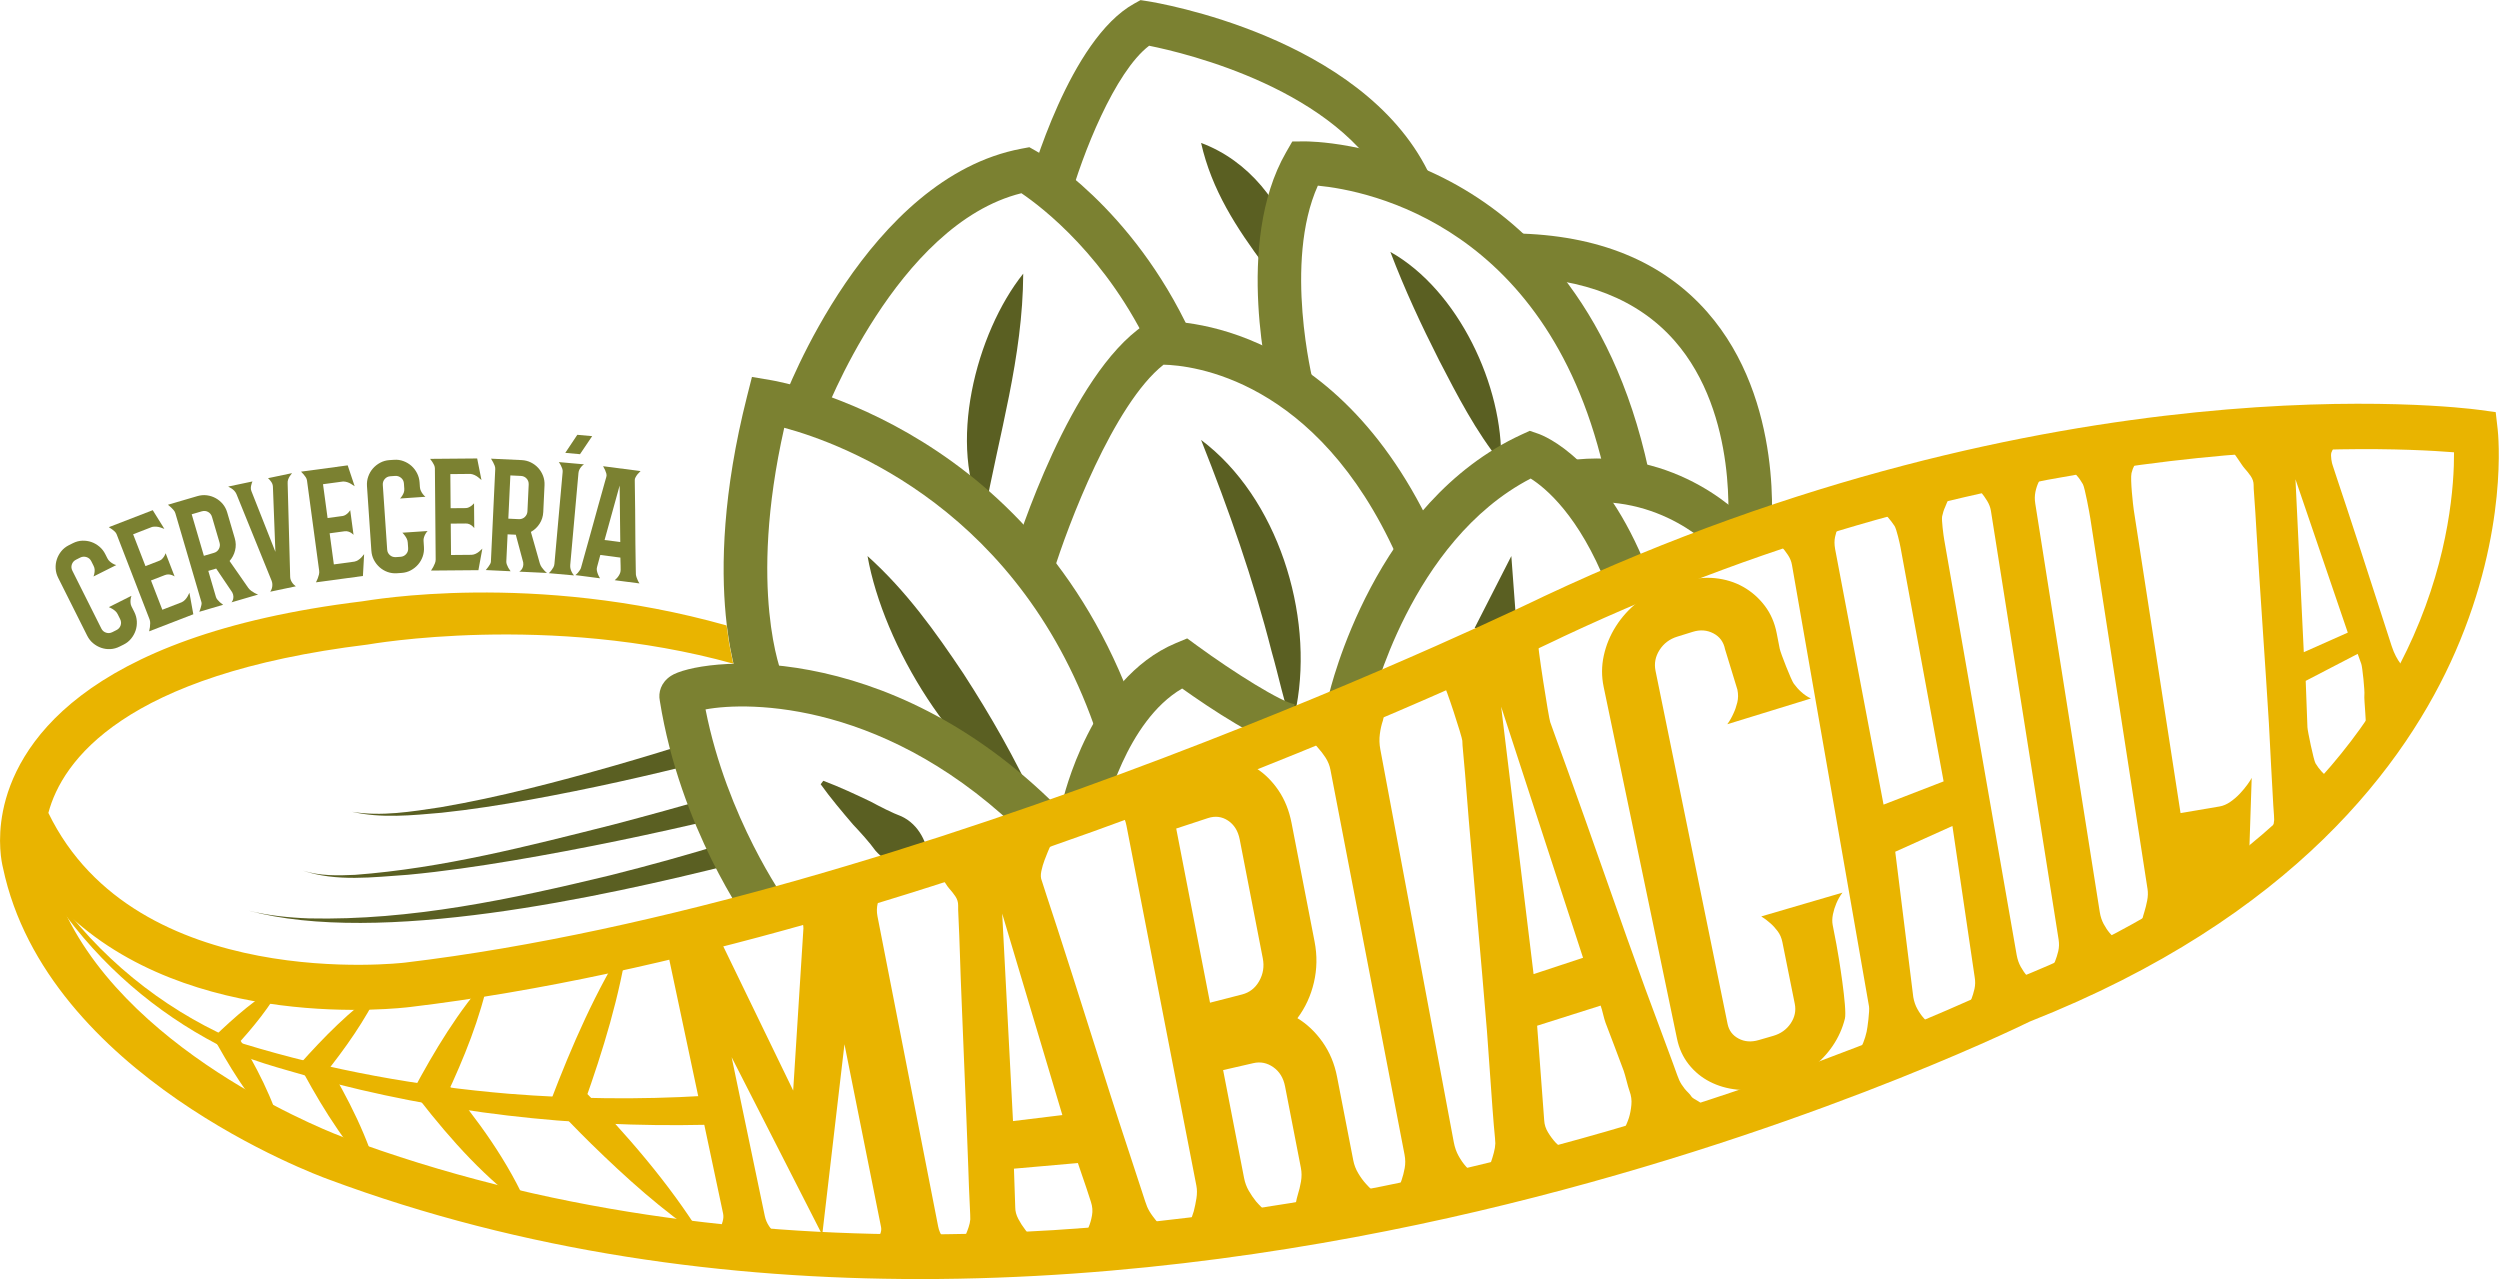 <?xml version="1.0" encoding="UTF-8" standalone="no"?>
<!-- Created with Inkscape (http://www.inkscape.org/) -->

<svg
   width="83.701mm"
   height="42.829mm"
   viewBox="0 0 83.701 42.829"
   version="1.1"
   id="svg1"
   inkscape:export-filename="bitmap.svg"
   inkscape:export-xdpi="96"
   inkscape:export-ydpi="96"
   inkscape:version="1.3 (0e150ed6c4, 2023-07-21)"
   sodipodi:docname="logo mariachila.svg"
   xmlns:inkscape="http://www.inkscape.org/namespaces/inkscape"
   xmlns:sodipodi="http://sodipodi.sourceforge.net/DTD/sodipodi-0.dtd"
   xmlns="http://www.w3.org/2000/svg"
   xmlns:svg="http://www.w3.org/2000/svg">
  <sodipodi:namedview
     id="namedview1"
     pagecolor="#ffffff"
     bordercolor="#000000"
     borderopacity="0.25"
     inkscape:showpageshadow="2"
     inkscape:pageopacity="0.0"
     inkscape:pagecheckerboard="0"
     inkscape:deskcolor="#d1d1d1"
     inkscape:document-units="mm"
     inkscape:zoom="1.0343421"
     inkscape:cx="595.54766"
     inkscape:cy="355.29832"
     inkscape:window-width="1920"
     inkscape:window-height="1017"
     inkscape:window-x="-8"
     inkscape:window-y="-8"
     inkscape:window-maximized="1"
     inkscape:current-layer="layer1" />
  <defs
     id="defs1">
    <clipPath
       clipPathUnits="userSpaceOnUse"
       id="clipPath74">
      <path
         d="M 0,612 H 792 V 0 H 0 Z"
         transform="translate(-249.864,-384.919)"
         id="path74" />
    </clipPath>
    <clipPath
       clipPathUnits="userSpaceOnUse"
       id="clipPath76">
      <path
         d="M 0,612 H 792 V 0 H 0 Z"
         transform="translate(-262.531,-382.766)"
         id="path76" />
    </clipPath>
    <clipPath
       clipPathUnits="userSpaceOnUse"
       id="clipPath78">
      <path
         d="M 0,612 H 792 V 0 H 0 Z"
         transform="translate(-263.001,-379.815)"
         id="path78" />
    </clipPath>
    <clipPath
       clipPathUnits="userSpaceOnUse"
       id="clipPath80">
      <path
         d="M 0,612 H 792 V 0 H 0 Z"
         transform="translate(-264.86,-379.019)"
         id="path80" />
    </clipPath>
    <clipPath
       clipPathUnits="userSpaceOnUse"
       id="clipPath82">
      <path
         d="M 0,612 H 792 V 0 H 0 Z"
         transform="translate(-268.354,-375.295)"
         id="path82" />
    </clipPath>
    <clipPath
       clipPathUnits="userSpaceOnUse"
       id="clipPath84">
      <path
         d="M 0,612 H 792 V 0 H 0 Z"
         transform="translate(-264.683,-372.497)"
         id="path84" />
    </clipPath>
    <clipPath
       clipPathUnits="userSpaceOnUse"
       id="clipPath86">
      <path
         d="M 0,612 H 792 V 0 H 0 Z"
         transform="translate(-265.585,-370.447)"
         id="path86" />
    </clipPath>
    <clipPath
       clipPathUnits="userSpaceOnUse"
       id="clipPath88">
      <path
         d="M 0,612 H 792 V 0 H 0 Z"
         transform="translate(-264.949,-367.531)"
         id="path88" />
    </clipPath>
    <clipPath
       clipPathUnits="userSpaceOnUse"
       id="clipPath90">
      <path
         d="M 0,612 H 792 V 0 H 0 Z"
         transform="translate(-266.431,-366.156)"
         id="path90" />
    </clipPath>
    <clipPath
       clipPathUnits="userSpaceOnUse"
       id="clipPath92">
      <path
         d="M 0,612 H 792 V 0 H 0 Z"
         transform="translate(-269.211,-363.748)"
         id="path92" />
    </clipPath>
    <clipPath
       clipPathUnits="userSpaceOnUse"
       id="clipPath94">
      <path
         d="M 0,612 H 792 V 0 H 0 Z"
         transform="translate(-265.443,-361.426)"
         id="path94" />
    </clipPath>
    <clipPath
       clipPathUnits="userSpaceOnUse"
       id="clipPath72">
      <path
         d="M 0,612 H 792 V 0 H 0 Z"
         transform="translate(-261.616,-288.434)"
         id="path72" />
    </clipPath>
    <clipPath
       clipPathUnits="userSpaceOnUse"
       id="clipPath70">
      <path
         d="M 0,612 H 792 V 0 H 0 Z"
         transform="translate(-252.232,-292.601)"
         id="path70" />
    </clipPath>
    <clipPath
       clipPathUnits="userSpaceOnUse"
       id="clipPath68">
      <path
         d="M 0,612 H 792 V 0 H 0 Z"
         transform="translate(-247.497,-302.253)"
         id="path68" />
    </clipPath>
    <clipPath
       clipPathUnits="userSpaceOnUse"
       id="clipPath66">
      <path
         d="M 0,612 H 792 V 0 H 0 Z"
         transform="translate(-249.001,-312.524)"
         id="path66" />
    </clipPath>
    <clipPath
       clipPathUnits="userSpaceOnUse"
       id="clipPath64">
      <path
         d="M 0,612 H 792 V 0 H 0 Z"
         transform="translate(-247.876,-320.746)"
         id="path64" />
    </clipPath>
    <clipPath
       clipPathUnits="userSpaceOnUse"
       id="clipPath62">
      <path
         d="M 0,612 H 792 V 0 H 0 Z"
         transform="translate(-238.71,-325.288)"
         id="path62" />
    </clipPath>
    <clipPath
       clipPathUnits="userSpaceOnUse"
       id="clipPath60">
      <path
         d="M 0,612 H 792 V 0 H 0 Z"
         transform="translate(-246.327,-335.153)"
         id="path60" />
    </clipPath>
    <clipPath
       clipPathUnits="userSpaceOnUse"
       id="clipPath58">
      <path
         d="M 0,612 H 792 V 0 H 0 Z"
         transform="translate(-241.231,-342.747)"
         id="path58" />
    </clipPath>
    <clipPath
       clipPathUnits="userSpaceOnUse"
       id="clipPath56">
      <path
         d="M 0,612 H 792 V 0 H 0 Z"
         transform="translate(-235.216,-346.945)"
         id="path56" />
    </clipPath>
    <clipPath
       clipPathUnits="userSpaceOnUse"
       id="clipPath54">
      <path
         d="M 0,612 H 792 V 0 H 0 Z"
         transform="translate(-267.958,-301.503)"
         id="path54" />
    </clipPath>
    <clipPath
       clipPathUnits="userSpaceOnUse"
       id="clipPath52">
      <path
         d="M 0,612 H 792 V 0 H 0 Z"
         transform="translate(-264.978,-315.077)"
         id="path52" />
    </clipPath>
    <clipPath
       clipPathUnits="userSpaceOnUse"
       id="clipPath50">
      <path
         d="M 0,612 H 792 V 0 H 0 Z"
         transform="translate(-265.698,-312.815)"
         id="path50" />
    </clipPath>
    <clipPath
       clipPathUnits="userSpaceOnUse"
       id="clipPath48">
      <path
         d="M 0,612 H 792 V 0 H 0 Z"
         transform="translate(-268.107,-319.778)"
         id="path48" />
    </clipPath>
    <clipPath
       clipPathUnits="userSpaceOnUse"
       id="clipPath46">
      <path
         d="M 0,612 H 792 V 0 H 0 Z"
         transform="translate(-279.779,-342.469)"
         id="path46" />
    </clipPath>
    <clipPath
       clipPathUnits="userSpaceOnUse"
       id="clipPath44">
      <path
         d="M 0,612 H 792 V 0 H 0 Z"
         transform="translate(-270.676,-352.856)"
         id="path44" />
    </clipPath>
    <clipPath
       clipPathUnits="userSpaceOnUse"
       id="clipPath42">
      <path
         d="M 0,612 H 792 V 0 H 0 Z"
         transform="translate(-258.517,-329.706)"
         id="path42" />
    </clipPath>
    <clipPath
       clipPathUnits="userSpaceOnUse"
       id="clipPath40">
      <path
         d="M 0,612 H 792 V 0 H 0 Z"
         transform="translate(-264.187,-343.12)"
         id="path40" />
    </clipPath>
    <clipPath
       clipPathUnits="userSpaceOnUse"
       id="clipPath38">
      <path
         d="M 0,612 H 792 V 0 H 0 Z"
         transform="translate(-253.989,-340.968)"
         id="path38" />
    </clipPath>
    <clipPath
       clipPathUnits="userSpaceOnUse"
       id="clipPath36">
      <path
         d="M 0,612 H 792 V 0 H 0 Z"
         transform="translate(-257.248,-341.255)"
         id="path36" />
    </clipPath>
    <clipPath
       clipPathUnits="userSpaceOnUse"
       id="clipPath32">
      <path
         d="M 0,612 H 792 V 0 H 0 Z"
         transform="translate(-256.19,-357.8)"
         id="path32" />
    </clipPath>
    <clipPath
       clipPathUnits="userSpaceOnUse"
       id="clipPath34">
      <path
         d="M 0,612 H 792 V 0 H 0 Z"
         transform="translate(-259.062,-357.945)"
         id="path34" />
    </clipPath>
    <clipPath
       clipPathUnits="userSpaceOnUse"
       id="clipPath30">
      <path
         d="M 0,612 H 792 V 0 H 0 Z"
         transform="translate(-253.782,-357.189)"
         id="path30" />
    </clipPath>
    <clipPath
       clipPathUnits="userSpaceOnUse"
       id="clipPath28">
      <path
         d="M 0,612 H 792 V 0 H 0 Z"
         transform="translate(-251.837,-356.65)"
         id="path28" />
    </clipPath>
    <clipPath
       clipPathUnits="userSpaceOnUse"
       id="clipPath26">
      <path
         d="M 0,612 H 792 V 0 H 0 Z"
         transform="translate(-246.826,-375.666)"
         id="path26" />
    </clipPath>
    <clipPath
       clipPathUnits="userSpaceOnUse"
       id="clipPath24">
      <path
         d="M 0,612 H 792 V 0 H 0 Z"
         transform="translate(-246.532,-371.58)"
         id="path24" />
    </clipPath>
    <clipPath
       clipPathUnits="userSpaceOnUse"
       id="clipPath22">
      <path
         d="M 0,612 H 792 V 0 H 0 Z"
         transform="translate(-247.082,-366.971)"
         id="path22" />
    </clipPath>
    <clipPath
       clipPathUnits="userSpaceOnUse"
       id="clipPath20">
      <path
         d="M 0,612 H 792 V 0 H 0 Z"
         transform="translate(-248.652,-361.091)"
         id="path20" />
    </clipPath>
    <clipPath
       clipPathUnits="userSpaceOnUse"
       id="clipPath18">
      <path
         d="M 0,612 H 792 V 0 H 0 Z"
         transform="translate(-240.82,-357.842)"
         id="path18" />
    </clipPath>
    <clipPath
       clipPathUnits="userSpaceOnUse"
       id="clipPath16">
      <path
         d="M 0,612 H 792 V 0 H 0 Z"
         transform="translate(-264.85,-323.776)"
         id="path16" />
    </clipPath>
    <clipPath
       clipPathUnits="userSpaceOnUse"
       id="clipPath14">
      <path
         d="M 0,612 H 792 V 0 H 0 Z"
         transform="translate(-255.355,-352.846)"
         id="path14" />
    </clipPath>
    <clipPath
       clipPathUnits="userSpaceOnUse"
       id="clipPath12">
      <path
         d="M 0,612 H 792 V 0 H 0 Z"
         transform="translate(-264.85,-350.979)"
         id="path12" />
    </clipPath>
    <clipPath
       clipPathUnits="userSpaceOnUse"
       id="clipPath10">
      <path
         d="M 0,612 H 792 V 0 H 0 Z"
         transform="translate(-276.783,-344.4)"
         id="path10" />
    </clipPath>
    <clipPath
       clipPathUnits="userSpaceOnUse"
       id="clipPath8">
      <path
         d="M 0,612 H 792 V 0 H 0 Z"
         transform="translate(-269.757,-336.884)"
         id="path8" />
    </clipPath>
    <clipPath
       clipPathUnits="userSpaceOnUse"
       id="clipPath6">
      <path
         d="M 0,612 H 792 V 0 H 0 Z"
         transform="translate(-282.306,-336.884)"
         id="path6" />
    </clipPath>
    <clipPath
       clipPathUnits="userSpaceOnUse"
       id="clipPath4">
      <path
         d="M 0,612 H 792 V 0 H 0 Z"
         transform="translate(-277.702,-328.887)"
         id="path4" />
    </clipPath>
  </defs>
  <g
     inkscape:label="Capa 1"
     inkscape:groupmode="layer"
     id="layer1"
     transform="translate(-63.668,-126.089)">
    <path
       id="path1"
       d="M 0.212,206.007 V 89 H 210.824 V 206.007 Z"
       style="display:none;fill:#121f13;fill-opacity:1;fill-rule:nonzero;stroke:none;stroke-width:0.792"
       inkscape:label="fondo" />
    <g
       id="g3"
       inkscape:label="lúpulo">
      <path
         id="path3"
         d="m 0,0 c -1.612,-2.871 -5.684,-4.786 -8.912,-4.679 1.326,1.07 2.834,1.843 4.327,2.617 C -3.07,-1.296 -1.621,-0.619 0,0"
         style="fill:#5a5f22;fill-opacity:1;fill-rule:nonzero;stroke:none"
         transform="matrix(0,-0.792,-0.792,0,110.218,134.523)"
         clip-path="url(#clipPath4)" />
      <path
         id="path5"
         d="m 0,0 c -0.749,-2.01 -2.554,-3.44 -4.581,-3.996 -0.691,-0.161 -1.447,-0.234 -2.174,0.019 0.571,0.507 1.057,0.905 1.564,1.292 C -3.597,-1.502 -2,-0.45 0,0"
         style="fill:#5a5f22;fill-opacity:1;fill-rule:nonzero;stroke:none"
         transform="matrix(0,-0.792,-0.792,0,103.881,130.874)"
         clip-path="url(#clipPath6)" />
      <path
         id="path7"
         d="m 0,0 c -2.431,-3.24 -7.352,-4.762 -11.262,-4.031 -0.273,0.055 -0.545,0.113 -0.813,0.192 1.045,0.349 2.08,0.556 3.119,0.854 C -5.867,-2.199 -2.98,-1.182 0,0"
         style="fill:#5a5f22;fill-opacity:1;fill-rule:nonzero;stroke:none"
         transform="matrix(0,-0.792,-0.792,0,103.881,140.818)"
         clip-path="url(#clipPath8)" />
      <path
         id="path9"
         d="M 0,0 C -3.553,0.016 -6.793,1.028 -10.265,1.656 -7.33,3.247 -2.502,2 0,0"
         style="fill:#5a5f22;fill-opacity:1;fill-rule:nonzero;stroke:none"
         transform="matrix(0,-0.792,-0.792,0,97.926,135.251)"
         clip-path="url(#clipPath10)" />
      <path
         id="path11"
         d="m 0,0 c -1.469,-1.634 -3.183,-2.859 -4.971,-4.055 -1.81,-1.172 -3.58,-2.179 -5.57,-3.101 C -8.776,-3.693 -3.769,-0.67 0,0"
         style="fill:#5a5f22;fill-opacity:1;fill-rule:nonzero;stroke:none"
         transform="matrix(0,-0.792,-0.792,0,92.713,144.706)"
         clip-path="url(#clipPath12)" />
      <path
         id="path13"
         d="m 0,0 c -0.249,-0.666 -0.575,-1.364 -0.881,-2.004 -0.205,-0.38 -0.476,-0.905 -0.626,-1.307 -0.354,-0.741 -1.118,-1.093 -1.943,-1.189 0,0 -0.146,0.112 -0.146,0.112 -0.122,0.82 0.02,1.651 0.644,2.185 0.347,0.247 0.788,0.649 1.1,0.944 0.539,0.461 1.127,0.957 1.706,1.371 z"
         style="fill:#5a5f22;fill-opacity:1;fill-rule:nonzero;stroke:none"
         transform="matrix(0,-0.792,-0.792,0,91.233,152.23)"
         clip-path="url(#clipPath14)" />
      <path
         id="path15"
         d="M 0,0 -3.401,-0.253 -3.038,1.55 Z"
         style="display:inline;fill:#5a5f22;fill-opacity:1;fill-rule:nonzero;stroke:none"
         transform="matrix(0,-0.792,-0.792,0,114.268,144.706)"
         clip-path="url(#clipPath16)" />
      <path
         id="path27"
         d="M 0,0 C -1.399,5.583 -3.463,14.984 -1.969,20.49 -2.178,19.653 -2.266,18.793 -2.297,17.935 -2.394,13.634 -1.484,9.381 -0.48,5.221 -0.062,3.557 0.395,1.895 0.905,0.268 Z"
         style="fill:#5a5f22;fill-opacity:1;fill-rule:nonzero;stroke:none"
         transform="matrix(0,-0.792,-0.792,0,88.219,155.018)"
         clip-path="url(#clipPath28)" />
      <path
         id="path29"
         d="m 0,0 c -0.689,2.911 -1.299,5.828 -1.797,8.775 -0.246,1.472 -0.464,2.95 -0.603,4.438 -0.1,1.469 -0.306,3.023 0.176,4.445 C -2.452,16.946 -2.437,16.19 -2.403,15.453 -2.125,11.749 -1.185,8.128 -0.28,4.536 0.097,3.101 0.492,1.665 0.911,0.247 Z"
         style="fill:#5a5f22;fill-opacity:1;fill-rule:nonzero;stroke:none"
         transform="matrix(0,-0.792,-0.792,0,87.792,153.476)"
         clip-path="url(#clipPath30)" />
      <path
         id="path31"
         d="m 0,0 c -0.627,2.461 -1.178,4.928 -1.632,7.425 -0.224,1.246 -0.421,2.498 -0.554,3.759 -0.11,1.253 -0.244,2.546 0.041,3.784 -0.207,-1.248 0.007,-2.515 0.193,-3.753 0.426,-2.481 1.069,-4.92 1.758,-7.34 0.348,-1.209 0.714,-2.417 1.1,-3.608 z"
         style="fill:#5a5f22;fill-opacity:1;fill-rule:nonzero;stroke:none"
         transform="matrix(0,-0.792,-0.792,0,87.307,151.569)"
         clip-path="url(#clipPath32)" />
      <path
         id="path33"
         d="M 0,0 -0.004,-0.001 C -0.003,0 -0.001,0 0,0 m -9.85,-2.014 c 0.168,0.121 4.155,2.97 9.528,3.825 C 0.025,1.88 0.443,1.767 0.723,1.346 1.487,0.198 2.47,-7.729 -4.847,-15.03 l -1.299,1.303 c 5.846,5.832 5.795,11.805 5.455,13.605 -4.6,-0.905 -8.045,-3.357 -8.081,-3.383 z"
         style="fill:#7b8131;fill-opacity:1;fill-rule:nonzero;stroke:none"
         transform="matrix(0,-0.792,-0.792,0,87.193,149.293)"
         clip-path="url(#clipPath34)" />
      <path
         id="path35"
         d="M 0,0 C 9.542,3.178 12.342,10.712 13.029,13.249 6.14,14.805 2.61,13.348 2.574,13.333 l -0.739,1.684 c 0.175,0.077 4.369,1.868 12.52,-0.195 l 0.823,-0.208 -0.142,-0.837 C 14.958,13.314 12.977,2.383 0.581,-1.745 Z"
         style="fill:#7b8131;fill-opacity:1;fill-rule:nonzero;stroke:none"
         transform="matrix(0,-0.792,-0.792,0,100.418,150.73)"
         clip-path="url(#clipPath36)" />
      <path
         id="path37"
         d="M 0,0 0.401,1.795 C 0.616,1.748 5.682,0.582 7.186,-3.019 L 7.385,-3.497 7.079,-3.916 C 5.939,-5.475 4.673,-7.503 4.605,-8.038 L 2.78,-7.806 c 0.139,1.094 1.671,3.373 2.487,4.522 C 3.881,-0.9 0.041,-0.009 0,0"
         style="fill:#7b8131;fill-opacity:1;fill-rule:nonzero;stroke:none"
         transform="matrix(0,-0.792,-0.792,0,100.646,153.312)"
         clip-path="url(#clipPath38)" />
      <path
         id="path39"
         d="m 0,0 0.54,1.758 c 0.792,-0.243 7.795,-2.466 9.892,-5.593 l 0.136,-0.201 0.018,-0.243 c 0.023,-0.305 0.453,-7.583 -9.161,-11.906 l -0.755,1.678 c 7.515,3.379 8.059,8.677 8.084,9.855 C 7.093,-2.54 1.916,-0.589 0,0"
         style="fill:#7b8131;fill-opacity:1;fill-rule:nonzero;stroke:none"
         transform="matrix(0,-0.792,-0.792,0,98.94,145.232)"
         clip-path="url(#clipPath40)" />
      <path
         id="path41"
         d="m 0,0 0.411,1.793 c 0.333,-0.076 8.205,-1.939 11.067,-8.17 l 0.153,-0.335 -0.119,-0.347 c -0.095,-0.278 -1.065,-2.766 -5.749,-4.623 l -0.678,1.71 c 2.981,1.181 4.144,2.609 4.529,3.221 C 6.972,-1.661 0.071,-0.017 0,0"
         style="fill:#7b8131;fill-opacity:1;fill-rule:nonzero;stroke:none"
         transform="matrix(0,-0.792,-0.792,0,109.569,149.725)"
         clip-path="url(#clipPath42)" />
      <path
         id="path43"
         d="M 0,0 0.639,1.725 C 1.027,1.581 10.17,-1.871 11.393,-8.389 L 11.455,-8.72 11.289,-9.013 C 11.196,-9.176 8.953,-13.054 3.572,-15.55 l -0.774,1.668 c 4.021,1.866 6.117,4.619 6.712,5.498 C 8.2,-3.102 0.084,-0.031 0,0"
         style="fill:#7b8131;fill-opacity:1;fill-rule:nonzero;stroke:none"
         transform="matrix(0,-0.792,-0.792,0,91.225,140.09)"
         clip-path="url(#clipPath44)" />
      <path
         id="path45"
         d="M 0,0 0.485,1.774 C 1.137,1.596 6.905,-0.045 8.412,-2.75 L 8.566,-3.027 8.517,-3.341 C 8.459,-3.707 7.036,-12.348 1.321,-15.182 l -0.817,1.647 C 4.79,-11.409 6.325,-4.943 6.637,-3.39 5.537,-1.945 2.057,-0.562 0,0"
         style="fill:#7b8131;fill-opacity:1;fill-rule:nonzero;stroke:none"
         transform="matrix(0,-0.792,-0.792,0,99.456,132.877)"
         clip-path="url(#clipPath46)" />
      <path
         id="path47"
         d="M 0,0 C 10.719,2.313 12.197,10.063 12.401,12.179 9.159,13.635 4.14,12.39 4.087,12.376 l -0.454,1.783 c 0.257,0.065 6.331,1.578 10.178,-0.637 l 0.456,-0.262 0.005,-0.526 C 14.27,12.611 14.282,9.771 12.56,6.552 10.98,3.6 7.586,-0.245 0.388,-1.798 Z"
         style="fill:#7b8131;fill-opacity:1;fill-rule:nonzero;stroke:none"
         transform="matrix(0,-0.792,-0.792,0,117.436,142.126)"
         clip-path="url(#clipPath48)" />
      <path
         id="path49"
         d="M 0,0 0.209,1.828 0.104,0.914 0.207,1.828 C 0.256,1.823 5.134,1.317 8.263,4.074 10,5.604 10.905,7.89 10.953,10.869 L 12.792,10.84 C 12.736,7.315 11.617,4.571 9.468,2.684 5.718,-0.609 0.232,-0.026 0,0"
         style="fill:#7b8131;fill-opacity:1;fill-rule:nonzero;stroke:none"
         transform="matrix(0,-0.792,-0.792,0,122.953,144.035)"
         clip-path="url(#clipPath50)" />
      <path
         id="path51"
         d="m 0,0 c 0.107,0.095 2.619,2.367 2.082,6.122 l 1.821,0.26 C 4.582,1.611 1.349,-1.265 1.211,-1.385 Z"
         style="fill:#7b8131;fill-opacity:1;fill-rule:nonzero;stroke:none"
         transform="matrix(0,-0.792,-0.792,0,121.161,144.605)"
         clip-path="url(#clipPath52)" />
    </g>
    <g
       id="g2"
       inkscape:label="malta"
       style="display:inline">
      <path
         id="path53"
         d="M 0,0 C -0.116,0.055 -0.25,0.099 -0.402,0.13 -0.555,0.161 -0.717,0.163 -0.888,0.136 L -18.16,-2.591 c -0.184,-0.029 -0.35,-0.083 -0.499,-0.162 -0.148,-0.079 -0.275,-0.163 -0.381,-0.253 -0.131,-0.107 -0.272,-0.268 -0.358,-0.392 l -1.292,2.907 c 0.136,-0.077 0.284,-0.147 0.445,-0.209 0.131,-0.053 0.275,-0.098 0.431,-0.136 0.156,-0.037 0.32,-0.042 0.492,-0.015 L -1.2,2.01 c 0.145,0.023 0.286,0.076 0.423,0.16 0.136,0.083 0.259,0.171 0.368,0.262 0.133,0.108 0.252,0.22 0.357,0.336 L 0.376,-0.235 C 0.269,-0.142 0.143,-0.063 0,0"
         style="fill:#e9b400;fill-opacity:1;fill-rule:nonzero;stroke:none"
         transform="matrix(0,-0.792,-0.792,0,131.917,142.243)"
         clip-path="url(#clipPath54)" />
      <path
         id="path55"
         d="M 0,0 0.324,3.965 C 0.433,3.869 0.543,3.78 0.654,3.698 0.743,3.627 0.844,3.565 0.959,3.512 1.074,3.46 1.18,3.443 1.277,3.462 L 9.012,5.01 0.955,5.95 8.464,9.78 1.748,8.377 C 1.597,8.346 1.455,8.286 1.322,8.197 1.188,8.109 1.07,8.017 0.967,7.922 0.841,7.81 0.724,7.686 0.617,7.552 l 0.237,2.901 C 0.968,10.38 1.084,10.317 1.201,10.266 1.309,10.223 1.42,10.186 1.535,10.155 1.649,10.124 1.759,10.12 1.862,10.142 l 10.807,2.291 c 0.086,0.018 0.176,0.065 0.271,0.142 0.094,0.076 0.176,0.155 0.246,0.237 0.088,0.097 0.168,0.203 0.24,0.318 L 14.27,9.846 c -0.121,0.092 -0.25,0.169 -0.387,0.231 -0.11,0.055 -0.228,0.095 -0.354,0.119 -0.126,0.025 -0.247,0.006 -0.364,-0.056 L 7.055,7.178 13.911,6.745 c 0.143,-0.001 0.274,0.036 0.392,0.113 0.118,0.076 0.216,0.167 0.295,0.272 0.098,0.124 0.069,0.237 0.147,0.385 0,0 0.7,-2.46 1.369,-4.525 0.066,-0.204 -0.462,0.351 -0.639,0.439 -0.159,0.074 -0.328,0.133 -0.507,0.176 -0.177,0.043 -0.359,0.046 -0.546,0.01 L 1.301,1.048 C 1.136,1.016 0.978,0.947 0.827,0.841 0.676,0.736 0.539,0.62 0.417,0.494 0.267,0.345 0.128,0.181 0,0"
         style="fill:#e9b400;fill-opacity:1;fill-rule:nonzero;stroke:none"
         transform="matrix(0,-0.792,-0.792,0,95.909,168.188)"
         clip-path="url(#clipPath56)" />
      <path
         id="path57"
         d="m 0,0 8.516,2.543 -8.77,-0.457 z m -5.252,-0.89 c 0.159,-0.116 0.36,-0.149 0.519,-0.223 0.143,-0.061 0.308,-0.109 0.494,-0.141 0.185,-0.033 0.375,-0.018 0.569,0.046 0.193,0.064 0.39,0.128 0.589,0.192 0.199,0.064 0.373,0.124 0.523,0.179 0.177,0.061 0.353,0.121 0.53,0.18 l -0.238,2.703 -1.64,-0.055 c -0.161,0 -0.323,-0.044 -0.486,-0.13 C -4.556,1.774 -4.703,1.681 -4.833,1.579 -4.99,1.46 -5.209,1.317 -5.353,1.172 l -0.08,3.109 c 0.107,-0.08 0.252,-0.143 0.371,-0.197 0.106,-0.045 0.214,-0.086 0.326,-0.123 0.112,-0.038 0.221,-0.06 0.325,-0.069 0.052,-0.003 0.279,0.005 0.68,0.025 0.399,0.021 0.915,0.041 1.546,0.061 0.63,0.021 1.338,0.048 2.124,0.081 0.784,0.033 1.582,0.066 2.394,0.098 0.81,0.033 1.599,0.065 2.366,0.096 0.765,0.032 1.451,0.058 2.059,0.076 0.606,0.019 1.098,0.038 1.477,0.057 0.377,0.018 0.586,0.025 0.625,0.019 0.138,-0.002 0.268,0.038 0.388,0.119 0.12,0.082 0.229,0.167 0.327,0.257 0.105,0.103 0.328,0.203 0.438,0.33 L 11.436,0.473 C 11.243,0.58 10.947,0.683 10.78,0.752 10.63,0.809 10.473,0.855 10.311,0.889 10.148,0.922 10.013,0.916 9.907,0.869 9.882,0.864 9.687,0.802 9.32,0.68 8.952,0.557 8.473,0.4 7.881,0.208 7.286,0.015 6.6,-0.206 5.821,-0.455 5.034,-0.707 4.224,-0.964 3.389,-1.227 2.545,-1.492 1.71,-1.757 0.884,-2.022 0.05,-2.289 -0.708,-2.535 -1.389,-2.761 -2.076,-2.988 -2.649,-3.176 -3.103,-3.323 -3.561,-3.47 -3.819,-3.557 -3.876,-3.584 -4.005,-3.639 -4.14,-3.719 -4.282,-3.825 -4.424,-3.93 -4.552,-4.033 -4.665,-4.135 -4.808,-4.257 -4.873,-4.45 -5.001,-4.603 Z"
         style="fill:#e9b400;fill-opacity:1;fill-rule:nonzero;stroke:none"
         transform="matrix(0,-0.792,-0.792,0,99.236,163.422)"
         clip-path="url(#clipPath58)" />
      <path
         id="path59"
         d="M 0,0 C 0.081,-0.315 0.269,-0.556 0.565,-0.724 0.863,-0.892 1.183,-0.943 1.527,-0.876 L 6.554,0.1 C 6.913,0.17 7.178,0.335 7.35,0.594 7.522,0.852 7.556,1.137 7.454,1.447 L 7.014,2.784 -0.348,1.355 Z m -7.018,-4.702 c -0.19,-0.037 -0.37,-0.106 -0.54,-0.208 -0.171,-0.101 -0.32,-0.21 -0.447,-0.326 -0.157,-0.137 -0.394,-0.387 -0.498,-0.546 l -0.679,3.611 c 0.174,-0.082 0.531,-0.121 0.719,-0.186 0.169,-0.054 0.354,-0.098 0.552,-0.133 0.199,-0.034 0.392,-0.033 0.579,0.003 l 0.023,0.005 -0.023,-0.005 3.447,0.67 c 0.357,0.069 0.628,0.235 0.811,0.496 0.183,0.26 0.24,0.541 0.171,0.843 L -3.197,0.801 -7.756,-0.084 C -7.954,-0.122 -8.134,-0.189 -8.298,-0.283 -8.462,-0.378 -8.613,-0.481 -8.751,-0.592 -8.902,-0.72 -9.19,-1.014 -9.336,-1.17 l -0.473,3.435 c 0.196,-0.069 0.445,-0.166 0.64,-0.222 0.177,-0.046 0.361,-0.084 0.551,-0.114 0.191,-0.03 0.368,-0.03 0.533,0.002 L 7.131,4.886 c 0.193,0.037 0.373,0.106 0.538,0.205 0.164,0.1 0.308,0.201 0.43,0.305 0.133,0.12 0.264,0.245 0.392,0.377 L 9.918,1.872 C 10.075,1.428 10.061,1.033 10.004,0.605 9.946,0.175 9.801,-0.224 9.567,-0.59 9.331,-0.958 9.018,-1.274 8.627,-1.539 8.235,-1.805 7.776,-1.989 7.253,-2.091 L 2.236,-3.065 C 1.65,-3.179 1.072,-3.169 0.507,-3.037 -0.057,-2.905 -0.56,-2.672 -1.003,-2.34 -1.25,-2.746 -1.585,-3.1 -2.01,-3.401 -2.436,-3.702 -2.926,-3.908 -3.48,-4.015 Z"
         style="fill:#e9b400;fill-opacity:1;fill-rule:nonzero;stroke:none"
         transform="matrix(0,-0.792,-0.792,0,105.253,159.384)"
         clip-path="url(#clipPath60)" />
      <path
         id="path61"
         d="M 0,0 -0.736,3.329 C -0.578,3.252 -0.407,3.183 -0.22,3.124 -0.067,3.071 0.1,3.029 0.282,2.995 0.463,2.962 0.653,2.964 0.851,3.002 l 16.272,3.133 c 0.182,0.035 0.351,0.104 0.508,0.205 0.156,0.102 0.293,0.207 0.411,0.315 0.145,0.128 0.615,0.51 0.721,0.644 L 20.24,3.728 C 20.07,3.832 19.407,3.852 19.198,3.917 19.029,3.976 18.84,4.018 18.629,4.046 18.418,4.074 18.203,4.067 17.984,4.026 L 1.376,0.92 C 1.158,0.879 0.964,0.811 0.792,0.715 0.62,0.619 0.473,0.516 0.352,0.408 0.202,0.281 0.097,0.147 0,0"
         style="fill:#e9b400;fill-opacity:1;fill-rule:nonzero;stroke:none"
         transform="matrix(0,-0.792,-0.792,0,113.07,165.42)"
         clip-path="url(#clipPath62)" />
      <path
         id="path63"
         d="M 0,0 10.614,3.462 -0.69,2.091 Z m -7.318,-1.7 c 0.19,-0.101 0.375,-0.181 0.555,-0.24 0.162,-0.05 0.342,-0.084 0.542,-0.103 0.198,-0.02 0.392,0.006 0.583,0.077 0.19,0.071 0.667,0.177 0.864,0.249 0.196,0.072 1.884,0.707 2.03,0.767 0.174,0.067 0.549,0.139 0.723,0.206 L -2.872,1.941 -6.873,1.642 C -7.051,1.633 -7.222,1.578 -7.385,1.478 -7.549,1.378 -7.692,1.271 -7.814,1.158 -7.961,1.025 -8.008,0.899 -8.134,0.742 L -9.09,4.111 c 0.145,-0.088 0.293,-0.16 0.445,-0.217 0.133,-0.046 0.269,-0.087 0.408,-0.124 0.139,-0.038 0.269,-0.058 0.392,-0.062 0.061,-0.001 0.321,0.02 0.78,0.065 0.456,0.044 3.257,0.233 3.97,0.289 0.71,0.056 1.508,0.123 2.39,0.201 0.878,0.078 1.77,0.156 2.675,0.234 0.901,0.077 1.777,0.154 2.628,0.228 0.846,0.075 1.603,0.138 2.272,0.189 0.667,0.051 1.207,0.097 1.622,0.137 0.414,0.04 0.642,0.057 0.684,0.052 0.151,0.005 2.301,0.701 2.417,0.809 0.125,0.124 0.202,0.294 0.336,0.448 L 14.067,1.671 C 13.889,1.765 13.635,1.852 13.476,1.91 13.333,1.959 10.075,1.44 9.963,1.388 9.937,1.382 9.733,1.309 9.352,1.169 8.969,1.029 8.474,0.849 7.865,0.63 7.255,0.411 6.556,0.162 5.767,-0.119 4.976,-0.4 4.165,-0.686 3.335,-0.977 2.501,-1.269 1.682,-1.558 0.877,-1.844 0.07,-2.131 -0.66,-2.394 -1.311,-2.632 -1.964,-2.871 -4.016,-3.641 -4.448,-3.796 -4.881,-3.95 -5.123,-4.041 -5.176,-4.067 c -0.119,-0.055 -0.24,-0.132 -0.363,-0.23 -0.123,-0.098 -0.213,-0.219 -0.328,-0.285 -0.114,-0.066 -0.272,-0.524 -0.328,-0.37 -0.362,0.988 -1.123,3.252 -1.123,3.252"
         style="fill:#e9b400;fill-opacity:1;fill-rule:nonzero;stroke:none"
         transform="matrix(0,-0.792,-0.792,0,116.669,158.156)"
         clip-path="url(#clipPath64)" />
      <path
         id="path65"
         d="m 0,0 c 0.132,0.099 0.243,0.201 0.334,0.306 0.111,0.124 0.208,0.253 0.29,0.386 l 1.005,-3.433 c -0.138,0.105 -0.292,0.192 -0.46,0.262 -0.139,0.06 -0.291,0.107 -0.455,0.141 -0.165,0.034 -0.317,0.037 -0.457,0.01 l -0.818,-0.158 c -0.417,-0.081 -2.723,-0.459 -3.135,-0.358 -0.411,0.102 -0.795,0.274 -1.152,0.516 -0.357,0.242 -0.67,0.543 -0.941,0.902 -0.27,0.359 -0.471,0.764 -0.601,1.216 l -0.178,0.615 c -0.131,0.45 -0.174,0.886 -0.13,1.307 0.044,0.421 0.155,0.806 0.334,1.154 0.178,0.348 0.422,0.645 0.731,0.89 0.309,0.245 0.673,0.412 1.089,0.498 l 14.873,3.101 c 0.442,0.092 0.882,0.09 1.32,-0.006 0.439,-0.096 0.85,-0.265 1.235,-0.509 0.385,-0.243 0.725,-0.549 1.02,-0.918 C 14.2,5.554 14.42,5.135 14.566,4.668 L 14.771,4.009 C 14.916,3.541 14.967,3.087 14.923,2.649 14.878,2.211 14.756,1.814 14.556,1.458 14.356,1.103 14.09,0.799 13.759,0.547 13.427,0.294 13.038,0.125 12.592,0.039 L 11.945,-0.087 C 11.756,-0.123 10.609,-0.576 10.469,-0.679 10.329,-0.781 10.211,-0.886 10.116,-0.994 9.999,-1.122 9.905,-1.26 9.837,-1.408 L 8.748,2.128 C 8.894,2.022 9.05,1.934 9.215,1.862 9.348,1.799 9.5,1.747 9.67,1.705 9.839,1.664 10.018,1.662 10.207,1.7 l 1.71,0.523 c 0.309,0.061 0.534,0.226 0.673,0.493 0.14,0.268 0.161,0.558 0.065,0.869 l -0.204,0.657 c -0.1,0.324 -0.289,0.575 -0.566,0.751 -0.276,0.176 -0.569,0.232 -0.878,0.169 L -3.921,2.116 C -4.2,2.059 -4.406,1.905 -4.54,1.652 -4.675,1.4 -4.696,1.116 -4.604,0.801 l 0.179,-0.617 c 0.092,-0.316 0.267,-0.561 0.525,-0.735 0.259,-0.174 0.534,-0.232 0.827,-0.174 l 2.609,0.524 C -0.287,-0.166 -0.132,-0.099 0,0"
         style="fill:#e9b400;fill-opacity:1;fill-rule:nonzero;stroke:none"
         transform="matrix(0,-0.792,-0.792,0,123.184,157.265)"
         clip-path="url(#clipPath66)" />
      <path
         id="path67"
         d="m 0,0 c -0.148,-0.082 -0.275,-0.17 -0.38,-0.263 -0.13,-0.11 -0.236,-0.229 -0.321,-0.356 L -1.823,2.293 C -1.685,2.216 -1.534,2.147 -1.371,2.087 -1.238,2.035 -1.092,1.991 -0.934,1.955 -0.776,1.92 -0.611,1.917 -0.438,1.947 L 5.952,2.888 4.863,5.305 -1.282,4.542 C -1.469,4.51 -1.637,4.452 -1.787,4.368 -1.937,4.285 -2.065,4.195 -2.17,4.1 -2.301,3.989 -2.408,3.868 -2.494,3.738 L -3.647,6.86 c 0.14,-0.079 0.292,-0.149 0.457,-0.21 0.135,-0.054 0.282,-0.099 0.442,-0.135 0.159,-0.037 0.893,-0.133 1.067,-0.102 l 18.669,3.258 c 0.147,0.025 0.286,0.082 0.417,0.169 0.131,0.087 0.251,0.179 0.359,0.275 0.134,0.113 0.3,0.239 0.404,0.36 l 0.834,-2.986 c -0.125,0.093 -0.297,0.165 -0.432,0.23 -0.119,0.056 -0.252,0.1 -0.401,0.131 -0.15,0.031 -0.318,0.031 -0.505,-0.002 L 6.855,5.799 7.837,3.26 17.73,5.082 c 0.146,0.026 0.775,0.167 0.905,0.253 0.13,0.086 0.248,0.176 0.356,0.27 0.132,0.112 0.294,0.235 0.398,0.354 L 20.063,2.914 C 19.939,3.005 19.571,3.131 19.438,3.195 19.32,3.25 19.188,3.292 19.04,3.323 18.893,3.353 18.235,3.267 18.05,3.234 L 0.5,0.172 C 0.315,0.139 0.148,0.082 0,0"
         style="fill:#e9b400;fill-opacity:1;fill-rule:nonzero;stroke:none"
         transform="matrix(0,-0.792,-0.792,0,131.323,158.457)"
         clip-path="url(#clipPath68)" />
      <path
         id="path69"
         d="m 0,0 -1.526,2.224 -1.541,2.408 c 0.176,-0.083 0.459,-0.137 0.63,-0.196 0.157,-0.049 0.322,-0.09 0.496,-0.124 0.174,-0.034 0.34,-0.039 0.497,-0.015 l 0.04,0.007 15.635,2.413 c 0.197,0.03 1.281,0.228 1.43,0.311 0.149,0.085 0.271,0.17 0.366,0.258 0.12,0.104 0.315,0.225 0.413,0.338 L 16.757,4.637 C 16.581,4.803 16.378,4.916 16.13,4.974 15.882,5.032 14.755,4.907 14.572,4.878 L 1.76,2.901 2.04,1.248 C 2.066,1.096 2.131,0.945 2.237,0.793 2.343,0.642 2.458,0.508 2.585,0.39 2.711,0.272 2.835,0.169 2.957,0.08 3.078,-0.008 3.175,-0.071 3.248,-0.107 Z"
         style="fill:#e9b400;fill-opacity:1;fill-rule:nonzero;stroke:none"
         transform="matrix(0,-0.792,-0.792,0,138.971,154.705)"
         clip-path="url(#clipPath70)" />
      <path
         id="path71"
         d="M 0,0 6.483,2.212 -0.828,1.86 Z m -4.138,-0.761 c 0.125,-0.046 1.341,0.082 1.497,0.06 0.156,-0.023 1.202,0.084 1.32,0.131 0.141,0.05 0.281,0.101 0.422,0.152 L -2.04,1.779 -4.001,1.706 C -4.14,1.703 -5.396,1.443 -5.526,1.365 -5.656,1.286 -5.769,1.202 -5.867,1.112 -5.985,1.006 -6.095,0.89 -6.197,0.764 L -8.875,3.465 C -8.766,3.39 -8.652,3.329 -8.536,3.279 -8.434,3.239 -8.33,3.203 -8.223,3.17 -8.116,3.137 -8.015,3.117 -7.92,3.112 c 0.047,-0.003 0.25,0.01 0.608,0.037 0.358,0.028 2.907,0.154 3.474,0.186 0.567,0.033 1.207,0.073 1.916,0.122 0.71,0.048 1.435,0.096 2.173,0.144 0.738,0.048 1.459,0.096 2.162,0.143 0.703,0.047 1.334,0.087 1.893,0.118 0.56,0.031 1.014,0.06 1.364,0.087 0.351,0.026 0.544,0.037 0.579,0.032 0.128,0.001 0.252,0.043 0.371,0.125 0.118,0.083 0.227,0.169 0.327,0.26 0.109,0.104 0.639,0.42 0.755,0.55 L 8.054,0.479 C 7.899,0.566 7.753,0.637 7.616,0.692 7.492,0.738 7.152,0.676 7.055,0.634 7.033,0.63 6.859,0.573 6.532,0.462 6.206,0.352 5.784,0.212 5.267,0.041 4.75,-0.13 4.159,-0.323 3.495,-0.54 2.831,-0.757 2.154,-0.976 1.463,-1.198 0.772,-1.419 0.095,-1.638 -0.567,-1.854 -1.23,-2.07 -1.508,-2.393 -1.589,-2.502 c 0,0 -2.689,1.796 -2.549,1.741"
         style="fill:#e9b400;fill-opacity:1;fill-rule:nonzero;stroke:none"
         transform="matrix(0,-0.792,-0.792,0,142.273,147.269)"
         clip-path="url(#clipPath72)" />
      <g
         id="g4"
         inkscape:label="raiz"
         style="display:inline;fill:#e9b400">
        <path
           id="path17"
           d="m 0,0 c -0.122,5.577 0.504,11.168 1.999,16.601 0.399,1.356 0.727,2.746 1.409,4.031 1.34,2.559 3.32,4.92 5.889,6.715 1.29,0.891 1.341,0.81 0.098,-0.105 C 6.636,25.171 4.614,22.432 3.425,19.514 2.3,15.842 1.631,12.07 1.313,8.3 1.093,5.55 1.059,2.791 1.224,0.04 Z"
           style="fill:#e9b400;fill-opacity:1;fill-rule:nonzero;stroke:none"
           transform="matrix(0,-0.792,-0.792,0,87.274,163.748)"
           clip-path="url(#clipPath18)" />
        <path
           id="path19"
           d="m 0,0 c -2.381,0.352 -4.682,1.059 -6.942,1.865 0,0 0.707,0.146 0.707,0.146 -1.969,-1.904 -4.036,-3.723 -6.376,-5.168 1.153,1.717 2.533,3.248 3.973,4.721 0.576,0.587 1.176,1.164 1.78,1.723 C -4.487,2.382 -2.148,1.368 0,0"
           style="fill:#e9b400;fill-opacity:1;fill-rule:nonzero;stroke:none"
           transform="matrix(0,-0.792,-0.792,0,84.7,157.542)"
           clip-path="url(#clipPath20)" />
        <path
           id="path21"
           d="m 0,0 c -1.77,0.373 -3.45,1.059 -5.077,1.822 0,0 0.726,0.077 0.726,0.077 -1.684,-1.415 -3.472,-2.727 -5.51,-3.598 1.275,1.812 2.931,3.289 4.665,4.642 0,0 0.359,0.275 0.359,0.275 C -3.13,2.304 -1.451,1.3 0,0"
           style="fill:#e9b400;fill-opacity:1;fill-rule:nonzero;stroke:none"
           transform="matrix(0,-0.792,-0.792,0,80.04,158.786)"
           clip-path="url(#clipPath22)" />
        <path
           id="path23"
           d="m 0,0 c -1.302,0.623 -2.479,1.464 -3.602,2.357 0,0 0.612,-0.057 0.612,-0.057 C -4.594,1.34 -6.274,0.477 -8.094,0 c 1.335,1.326 2.931,2.336 4.572,3.23 0,0 0.345,0.183 0.345,0.183 C -2.017,2.379 -0.895,1.283 0,0"
           style="fill:#e9b400;fill-opacity:1;fill-rule:nonzero;stroke:none"
           transform="matrix(0,-0.792,-0.792,0,76.388,159.222)"
           clip-path="url(#clipPath24)" />
        <path
           id="path25"
           d="m 0,0 c -1.007,0.544 -1.895,1.273 -2.731,2.043 l 0.56,-0.069 C -3.512,1.152 -4.92,0.412 -6.449,0 c 1.106,1.134 2.438,2.003 3.809,2.773 0,0 0.323,0.177 0.323,0.177 C -1.447,2.052 -0.614,1.1 0,0"
           style="fill:#e9b400;fill-opacity:1;fill-rule:nonzero;stroke:none"
           transform="matrix(0,-0.792,-0.792,0,73.151,158.988)"
           clip-path="url(#clipPath26)" />
      </g>
      <path
         id="path73"
         d="m 0,0 c -6.293,-2.937 -9.541,-11.706 -9.576,-11.804 -6.314,-16.929 -4.186,-35.185 -1.288,-47.52 3.146,-13.396 7.841,-22.868 7.888,-22.962 l 0.034,-0.076 c 3.28,-8.321 8.309,-14.179 14.542,-16.94 3.47,-1.538 6.443,-1.729 7.78,-1.722 0.288,3.597 0.895,19.155 -7.784,37.643 -0.123,0.251 -13.045,26.79 -15.664,48.752 C -4.123,-14.189 -5.168,-5.282 0,0 m -15.57,-36.176 c 0,8.099 1.12,16.709 4.221,25.024 0.172,0.476 4.392,11.895 13.163,13.742 0.214,0.054 1.14,0.251 2.402,0 2.648,-0.527 7.403,-3.206 8.863,-15.179 0.046,-0.346 1.286,-7.216 -1.019,-15.41 l -0.745,-0.105 -0.869,-0.174 c 2.169,7.809 0.818,15.368 0.807,15.451 C 9.993,-2.494 6.32,0.092 4.136,0.671 -3.513,-3.035 -2.207,-14.286 -2.193,-14.4 0.388,-36.044 13.17,-62.301 13.298,-62.564 c 10.126,-21.568 7.976,-38.771 7.879,-39.492 l -0.098,-0.729 -0.73,-0.084 c -0.171,-0.02 -4.253,-0.459 -9.406,1.792 -4.7,2.054 -11.224,6.841 -15.627,17.986 -0.338,0.689 -4.926,10.169 -8.019,23.335 -1.541,6.561 -2.867,14.768 -2.867,23.58"
         style="fill:#e9b400;fill-opacity:1;fill-rule:nonzero;stroke:none"
         transform="matrix(0,-0.792,-0.792,0,65.819,156.581)"
         clip-path="url(#clipPath74)" />
    </g>
    <g
       id="g1"
       inkscape:label="cerveceria">
      <path
         id="path75"
         d="M 0,0 C 0.036,0.042 0.066,0.084 0.089,0.124 0.118,0.172 0.142,0.22 0.161,0.268 l 0.48,-0.956 C 0.592,-0.669 0.541,-0.656 0.485,-0.65 0.439,-0.645 0.389,-0.644 0.336,-0.649 0.284,-0.654 0.236,-0.667 0.194,-0.688 L -0.042,-0.807 C -0.169,-0.87 -0.3,-0.906 -0.435,-0.914 c -0.136,-0.007 -0.265,0.009 -0.389,0.05 -0.124,0.042 -0.239,0.104 -0.343,0.189 -0.105,0.084 -0.189,0.189 -0.253,0.316 l -0.086,0.173 c -0.064,0.127 -0.099,0.257 -0.106,0.39 -0.007,0.134 0.011,0.263 0.054,0.388 0.043,0.125 0.108,0.239 0.193,0.341 0.085,0.103 0.191,0.186 0.318,0.25 L 1.4,2.41 C 1.527,2.474 1.658,2.509 1.793,2.517 1.929,2.525 2.058,2.508 2.182,2.467 2.306,2.426 2.421,2.363 2.525,2.279 2.63,2.194 2.714,2.089 2.778,1.962 L 2.867,1.784 C 2.931,1.657 2.965,1.527 2.97,1.392 2.975,1.258 2.956,1.129 2.914,1.007 2.872,0.885 2.807,0.773 2.72,0.669 2.633,0.565 2.526,0.481 2.399,0.418 L 2.227,0.331 C 2.173,0.304 2.128,0.27 2.091,0.227 2.055,0.185 2.025,0.144 2.002,0.103 1.973,0.055 1.952,0.006 1.939,-0.044 L 1.457,0.918 C 1.505,0.899 1.555,0.885 1.606,0.878 1.649,0.87 1.696,0.867 1.748,0.869 1.8,0.871 1.852,0.886 1.906,0.913 L 2.102,1.011 C 2.19,1.055 2.249,1.123 2.277,1.214 2.306,1.305 2.299,1.393 2.257,1.478 L 2.167,1.656 C 2.123,1.744 2.056,1.803 1.967,1.833 1.878,1.863 1.789,1.855 1.701,1.811 L -0.747,0.584 C -0.831,0.542 -0.888,0.476 -0.918,0.386 -0.948,0.297 -0.94,0.208 -0.896,0.12 l 0.087,-0.173 c 0.044,-0.088 0.111,-0.147 0.2,-0.177 0.089,-0.029 0.178,-0.022 0.266,0.022 l 0.208,0.104 C -0.081,-0.077 -0.036,-0.042 0,0"
         style="fill:#7b8131;fill-opacity:1;fill-rule:nonzero;stroke:none"
         transform="matrix(0,-0.792,-0.792,0,67.525,146.544)"
         clip-path="url(#clipPath76)" />
      <path
         id="path77"
         d="m 0,0 c 0.043,-0.041 0.089,-0.075 0.136,-0.103 0.053,-0.03 0.108,-0.057 0.163,-0.082 l -0.91,-0.165 -0.722,1.868 c 0.06,-0.013 0.12,-0.025 0.179,-0.034 0.053,-0.007 0.109,-0.011 0.167,-0.011 0.057,-0.001 0.11,0.008 0.158,0.026 L 2.77,2.891 C 2.81,2.907 2.848,2.933 2.885,2.97 2.921,3.007 2.952,3.045 2.979,3.083 3.012,3.128 3.043,3.174 3.071,3.222 L 3.789,1.365 2.998,0.873 c 0.023,0.06 0.044,0.118 0.063,0.176 0.017,0.053 0.027,0.109 0.032,0.168 0.005,0.059 0,0.119 -0.013,0.178 L 3.073,1.413 2.77,2.194 1.425,1.673 1.65,1.091 1.652,1.085 C 1.669,1.041 1.695,1.002 1.728,0.969 1.762,0.936 1.797,0.908 1.833,0.885 1.875,0.86 1.92,0.838 1.969,0.82 L 0.989,0.441 C 1.012,0.478 1.031,0.517 1.047,0.56 1.06,0.598 1.069,0.641 1.073,0.691 1.076,0.741 1.067,0.794 1.046,0.85 L 0.818,1.439 -0.42,0.96 -0.104,0.143 C -0.078,0.088 -0.044,0.041 0,0"
         style="fill:#7b8131;fill-opacity:1;fill-rule:nonzero;stroke:none"
         transform="matrix(0,-0.792,-0.792,0,69.863,146.171)"
         clip-path="url(#clipPath78)" />
      <path
         id="path79"
         d="m 0,0 0.125,-0.426 c 0.028,-0.095 0.084,-0.165 0.169,-0.21 0.084,-0.044 0.172,-0.053 0.263,-0.026 l 1.088,0.319 c 0.094,0.027 0.164,0.083 0.21,0.165 0.045,0.083 0.053,0.171 0.026,0.266 L 1.756,0.515 Z m -1.967,-1.167 c 0.007,-0.007 0.021,-0.018 0.043,-0.031 0.022,-0.014 0.05,-0.026 0.084,-0.036 0.034,-0.01 0.077,-0.015 0.128,-0.013 0.051,0.001 0.108,0.018 0.17,0.05 l 1.003,0.677 -0.098,0.333 -1.106,-0.324 C -1.78,-0.522 -1.818,-0.543 -1.855,-0.574 -1.893,-0.605 -1.929,-0.639 -1.963,-0.676 -2,-0.718 -2.036,-0.765 -2.07,-0.815 L -2.366,0.193 C -2.315,0.172 -2.263,0.153 -2.209,0.138 -2.164,0.124 -2.12,0.113 -2.074,0.103 -2.029,0.094 -1.992,0.094 -1.963,0.102 L 1.801,1.206 C 1.846,1.219 1.89,1.243 1.931,1.278 1.973,1.312 2.01,1.348 2.044,1.385 2.081,1.427 2.119,1.472 2.159,1.519 L 2.523,0.277 C 2.563,0.141 2.575,0.006 2.558,-0.126 2.541,-0.259 2.501,-0.382 2.438,-0.497 2.376,-0.611 2.293,-0.712 2.191,-0.798 2.088,-0.884 1.969,-0.946 1.833,-0.986 L 0.745,-1.305 C 0.572,-1.356 0.4,-1.361 0.229,-1.319 c -0.171,0.042 -0.32,0.12 -0.448,0.234 -0.208,-0.145 -0.395,-0.277 -0.563,-0.393 l -0.569,-0.395 c -0.051,-0.037 -0.095,-0.08 -0.13,-0.129 -0.035,-0.048 -0.064,-0.093 -0.087,-0.136 -0.03,-0.053 -0.052,-0.105 -0.069,-0.154 z"
         style="fill:#7b8131;fill-opacity:1;fill-rule:nonzero;stroke:none"
         transform="matrix(0,-0.792,-0.792,0,70.494,144.698)"
         clip-path="url(#clipPath80)" />
      <path
         id="path81"
         d="m 0,0 c -0.043,0.035 -0.087,0.067 -0.132,0.097 -0.041,0.027 -0.086,0.049 -0.136,0.067 -0.05,0.018 -0.105,0.025 -0.166,0.021 L -4.394,0.078 C -4.446,0.076 -4.494,0.064 -4.538,0.044 -4.582,0.024 -4.62,0.002 -4.652,-0.023 -4.684,-0.047 -4.71,-0.071 -4.729,-0.095 -4.749,-0.119 -4.764,-0.136 -4.774,-0.147 l -0.01,-0.015 -0.227,1.078 -10e-4,0.006 c 0.042,-0.031 0.088,-0.054 0.14,-0.069 0.042,-0.013 0.091,-0.021 0.146,-0.022 0.055,-0.002 0.111,0.008 0.168,0.028 l 3.67,1.489 c 0.056,0.025 0.103,0.055 0.142,0.092 0.038,0.037 0.071,0.075 0.097,0.116 0.03,0.046 0.057,0.093 0.082,0.142 L -0.351,1.671 C -0.395,1.692 -0.442,1.709 -0.493,1.72 -0.535,1.733 -0.58,1.74 -0.626,1.741 -0.672,1.742 -0.718,1.734 -0.762,1.716 l -2.565,-1.013 2.756,0.105 c 0.048,0.001 0.092,0.012 0.135,0.032 0.041,0.019 0.079,0.044 0.113,0.073 0.041,0.031 0.078,0.065 0.11,0.102 z"
         style="fill:#7b8131;fill-opacity:1;fill-rule:nonzero;stroke:none"
         transform="matrix(0,-0.792,-0.792,0,73.445,141.93)"
         clip-path="url(#clipPath82)" />
      <path
         id="path83"
         d="M 0,0 C 0.033,-0.05 0.069,-0.094 0.109,-0.132 0.153,-0.173 0.2,-0.212 0.248,-0.249 l -0.923,0.051 -0.268,1.985 c 0.055,-0.027 0.111,-0.052 0.166,-0.075 0.05,-0.019 0.103,-0.036 0.159,-0.05 0.056,-0.014 0.11,-0.018 0.161,-0.011 L 3.367,2.167 C 3.41,2.173 3.453,2.19 3.497,2.217 3.541,2.245 3.58,2.274 3.615,2.305 3.658,2.341 3.698,2.379 3.736,2.418 L 4.002,0.446 3.119,0.151 C 3.155,0.204 3.189,0.256 3.221,0.308 3.25,0.355 3.273,0.407 3.292,0.464 3.31,0.52 3.319,0.579 3.32,0.64 L 3.317,0.659 3.205,1.489 1.775,1.296 1.859,0.677 V 0.67 C 1.866,0.623 1.881,0.58 1.906,0.54 1.931,0.5 1.959,0.465 1.989,0.434 2.024,0.4 2.063,0.368 2.106,0.339 L 1.065,0.199 C 1.096,0.229 1.124,0.263 1.149,0.301 1.17,0.335 1.189,0.375 1.204,0.422 1.219,0.47 1.223,0.524 1.215,0.583 L 1.13,1.209 -0.185,1.031 -0.068,0.163 C -0.055,0.104 -0.033,0.05 0,0"
         style="fill:#7b8131;fill-opacity:1;fill-rule:nonzero;stroke:none"
         transform="matrix(0,-0.792,-0.792,0,75.662,144.839)"
         clip-path="url(#clipPath84)" />
      <path
         id="path85"
         d="m 0,0 c 0.05,0.025 0.093,0.052 0.13,0.08 0.045,0.033 0.086,0.068 0.122,0.105 l 0.072,-1.067 c -0.037,0.036 -0.079,0.068 -0.129,0.095 -0.04,0.023 -0.085,0.042 -0.136,0.058 -0.051,0.016 -0.099,0.023 -0.146,0.019 l -0.264,-0.017 c -0.141,-0.01 -0.276,0.008 -0.404,0.053 -0.128,0.045 -0.241,0.111 -0.339,0.196 -0.099,0.086 -0.18,0.188 -0.244,0.307 -0.064,0.118 -0.1,0.248 -0.11,0.389 l -0.013,0.193 c -0.01,0.142 0.008,0.275 0.053,0.401 0.046,0.126 0.112,0.238 0.2,0.336 0.088,0.099 0.192,0.179 0.31,0.241 0.119,0.062 0.249,0.097 0.39,0.107 L 2.223,1.681 C 2.365,1.69 2.499,1.673 2.628,1.627 2.755,1.582 2.868,1.517 2.967,1.431 3.065,1.345 3.146,1.243 3.21,1.124 3.274,1.006 3.311,0.876 3.321,0.735 L 3.334,0.536 C 3.344,0.394 3.325,0.26 3.277,0.135 3.23,0.009 3.163,-0.102 3.077,-0.199 2.991,-0.295 2.888,-0.374 2.767,-0.436 2.646,-0.498 2.516,-0.533 2.374,-0.543 L 2.181,-0.556 C 2.121,-0.56 2.066,-0.575 2.016,-0.6 1.966,-0.624 1.923,-0.651 1.886,-0.679 1.841,-0.713 1.803,-0.75 1.771,-0.79 L 1.698,0.283 C 1.735,0.247 1.776,0.215 1.821,0.188 1.857,0.164 1.899,0.144 1.948,0.125 1.996,0.107 2.051,0.1 2.111,0.104 L 2.329,0.119 C 2.428,0.125 2.508,0.165 2.57,0.238 2.631,0.312 2.659,0.395 2.653,0.489 l -0.014,0.2 C 2.633,0.787 2.594,0.868 2.523,0.929 2.452,0.991 2.367,1.019 2.269,1.012 L -0.463,0.827 C -0.557,0.821 -0.635,0.782 -0.697,0.712 -0.759,0.641 -0.786,0.556 -0.78,0.457 l 0.013,-0.192 c 0.007,-0.099 0.046,-0.179 0.117,-0.241 0.07,-0.062 0.155,-0.09 0.254,-0.083 l 0.231,0.016 C -0.105,-0.039 -0.05,-0.025 0,0"
         style="fill:#7b8131;fill-opacity:1;fill-rule:nonzero;stroke:none"
         transform="matrix(0,-0.792,-0.792,0,77.286,144.124)"
         clip-path="url(#clipPath86)" />
      <path
         id="path87"
         d="m 0,0 c 0.026,-0.053 0.057,-0.102 0.092,-0.144 0.039,-0.047 0.08,-0.092 0.123,-0.134 l -0.91,0.166 -0.017,2.003 C -0.66,1.857 -0.608,1.825 -0.556,1.796 -0.509,1.77 -0.458,1.747 -0.404,1.726 -0.35,1.705 -0.298,1.695 -0.246,1.695 L 3.612,1.728 C 3.655,1.729 3.7,1.74 3.747,1.761 3.794,1.783 3.837,1.807 3.875,1.833 3.923,1.864 3.967,1.896 4.01,1.931 l 0.017,-1.99 -0.913,-0.182 c 0.042,0.048 0.083,0.095 0.121,0.143 0.034,0.043 0.063,0.092 0.089,0.146 0.025,0.054 0.042,0.111 0.05,0.171 V 0.238 L 3.366,1.075 1.924,1.063 1.929,0.438 V 0.432 C 1.929,0.385 1.939,0.34 1.959,0.297 1.979,0.254 2.002,0.216 2.028,0.181 2.058,0.143 2.093,0.107 2.132,0.073 L 1.082,0.064 c 0.034,0.026 0.066,0.056 0.096,0.091 0.025,0.03 0.048,0.068 0.07,0.113 0.021,0.045 0.031,0.098 0.03,0.158 L 1.273,1.058 -0.054,1.046 -0.046,0.17 C -0.042,0.11 -0.026,0.054 0,0"
         style="fill:#7b8131;fill-opacity:1;fill-rule:nonzero;stroke:none"
         transform="matrix(0,-0.792,-0.792,0,79.597,144.628)"
         clip-path="url(#clipPath88)" />
      <path
         id="path89"
         d="M 0,0 -0.021,-0.444 C -0.025,-0.543 0.005,-0.627 0.071,-0.697 0.136,-0.766 0.216,-0.803 0.31,-0.808 l 1.133,-0.053 c 0.099,-0.004 0.183,0.025 0.252,0.088 0.07,0.064 0.107,0.145 0.112,0.243 l 0.021,0.444 z m -2.24,-0.462 c 0.004,-0.009 0.014,-0.024 0.03,-0.044 0.016,-0.02 0.039,-0.04 0.068,-0.061 0.029,-0.021 0.068,-0.039 0.117,-0.054 0.049,-0.015 0.108,-0.018 0.177,-0.008 l 1.169,0.313 0.016,0.347 -1.151,0.054 C -1.853,0.087 -1.895,0.079 -1.941,0.062 -1.987,0.045 -2.032,0.024 -2.076,0.001 -2.125,-0.027 -2.174,-0.059 -2.223,-0.096 l 0.05,1.049 c 0.041,-0.036 0.084,-0.07 0.13,-0.103 0.037,-0.027 0.076,-0.053 0.116,-0.076 0.039,-0.023 0.074,-0.036 0.104,-0.037 L 2.096,0.553 C 2.143,0.551 2.192,0.559 2.242,0.578 2.293,0.598 2.34,0.619 2.384,0.643 2.433,0.671 2.483,0.7 2.536,0.732 L 2.476,-0.561 C 2.469,-0.703 2.436,-0.833 2.377,-0.953 2.317,-1.073 2.24,-1.177 2.143,-1.265 2.046,-1.352 1.936,-1.42 1.811,-1.468 1.686,-1.516 1.553,-1.537 1.412,-1.53 l -1.133,0.053 c -0.18,0.009 -0.344,0.06 -0.492,0.155 -0.149,0.095 -0.264,0.218 -0.348,0.368 -0.244,-0.07 -0.464,-0.133 -0.66,-0.188 L -1.887,-1.33 C -1.949,-1.349 -2.003,-1.375 -2.052,-1.409 -2.101,-1.444 -2.144,-1.477 -2.179,-1.51 -2.225,-1.551 -2.263,-1.592 -2.295,-1.634 Z"
         style="fill:#7b8131;fill-opacity:1;fill-rule:nonzero;stroke:none"
         transform="matrix(0,-0.792,-0.792,0,80.687,143.454)"
         clip-path="url(#clipPath90)" />
      <path
         id="path91"
         d="m 0,0 -0.056,-0.622 0.763,-0.515 0.056,0.629 z m -0.585,-0.678 c -0.032,0.028 -0.07,0.054 -0.115,0.078 -0.046,0.023 -0.096,0.038 -0.152,0.043 l -3.888,0.348 c -0.06,0.005 -0.116,0 -0.169,-0.014 -0.054,-0.015 -0.1,-0.033 -0.141,-0.056 -0.05,-0.025 -0.094,-0.056 -0.131,-0.091 l 0.095,1.065 C -5.051,0.657 -5.011,0.621 -4.966,0.587 -4.93,0.558 -4.89,0.531 -4.844,0.505 -4.799,0.479 -4.749,0.464 -4.693,0.459 l 3.888,-0.348 c 0.047,-0.004 0.095,0.002 0.144,0.019 0.049,0.018 0.094,0.037 0.135,0.059 0.049,0.026 0.095,0.054 0.136,0.085 l -0.095,-1.065 c -0.026,0.041 -0.06,0.079 -0.1,0.113"
         style="fill:#7b8131;fill-opacity:1;fill-rule:nonzero;stroke:none"
         transform="matrix(0,-0.792,-0.792,0,82.594,141.251)"
         clip-path="url(#clipPath92)" />
      <path
         id="path93"
         d="M 0,0 2.388,0.027 0.086,0.664 Z m -1.613,0.236 c 0.041,-0.049 0.084,-0.091 0.127,-0.127 0.039,-0.031 0.085,-0.06 0.138,-0.086 0.053,-0.026 0.109,-0.039 0.17,-0.039 0.061,0.001 0.123,0.002 0.185,0.002 0.063,0.001 0.119,0.002 0.167,0.005 0.056,10e-4 0.113,0.002 0.169,0.004 l 0.111,0.849 -0.515,0.139 C -1.111,0.998 -1.164,0.999 -1.219,0.987 -1.275,0.975 -1.326,0.959 -1.372,0.939 -1.427,0.916 -1.48,0.888 -1.532,0.856 l 0.135,1.041 C -1.367,1.858 -1.335,1.824 -1.3,1.793 -1.268,1.767 -1.236,1.743 -1.202,1.719 -1.169,1.695 -1.135,1.677 -1.102,1.664 -1.086,1.657 -1.02,1.639 -0.905,1.609 -0.789,1.579 -0.642,1.538 -0.462,1.486 -0.283,1.435 -0.08,1.378 0.145,1.316 0.371,1.254 0.601,1.191 0.835,1.125 1.069,1.06 1.299,0.997 1.525,0.935 1.751,0.873 1.952,0.816 2.13,0.765 2.307,0.714 2.452,0.674 2.565,0.644 2.678,0.614 2.741,0.596 2.753,0.59 2.799,0.575 2.848,0.575 2.899,0.59 2.951,0.605 3,0.623 3.046,0.643 3.097,0.666 3.15,0.694 3.206,0.726 L 3,-0.858 C 2.954,-0.809 2.91,-0.767 2.867,-0.731 2.828,-0.7 2.785,-0.671 2.738,-0.646 2.692,-0.62 2.649,-0.609 2.61,-0.613 2.601,-0.612 2.539,-0.612 2.424,-0.615 2.309,-0.617 2.16,-0.619 1.978,-0.621 1.796,-0.624 1.59,-0.626 1.36,-0.629 1.13,-0.631 0.895,-0.633 0.655,-0.634 0.414,-0.635 0.177,-0.637 -0.057,-0.639 -0.291,-0.641 -0.502,-0.644 -0.688,-0.648 -0.875,-0.651 -1.03,-0.654 -1.154,-0.655 -1.277,-0.656 -1.348,-0.658 -1.366,-0.66 c -0.039,-0.004 -0.082,-0.013 -0.127,-0.029 -0.045,-0.016 -0.086,-0.032 -0.123,-0.049 -0.046,-0.02 -0.09,-0.044 -0.133,-0.074 z"
         style="fill:#7b8131;fill-opacity:1;fill-rule:nonzero;stroke:none"
         transform="matrix(0,-0.792,-0.792,0,84.435,144.237)"
         clip-path="url(#clipPath94)" />
    </g>
  </g>
</svg>

